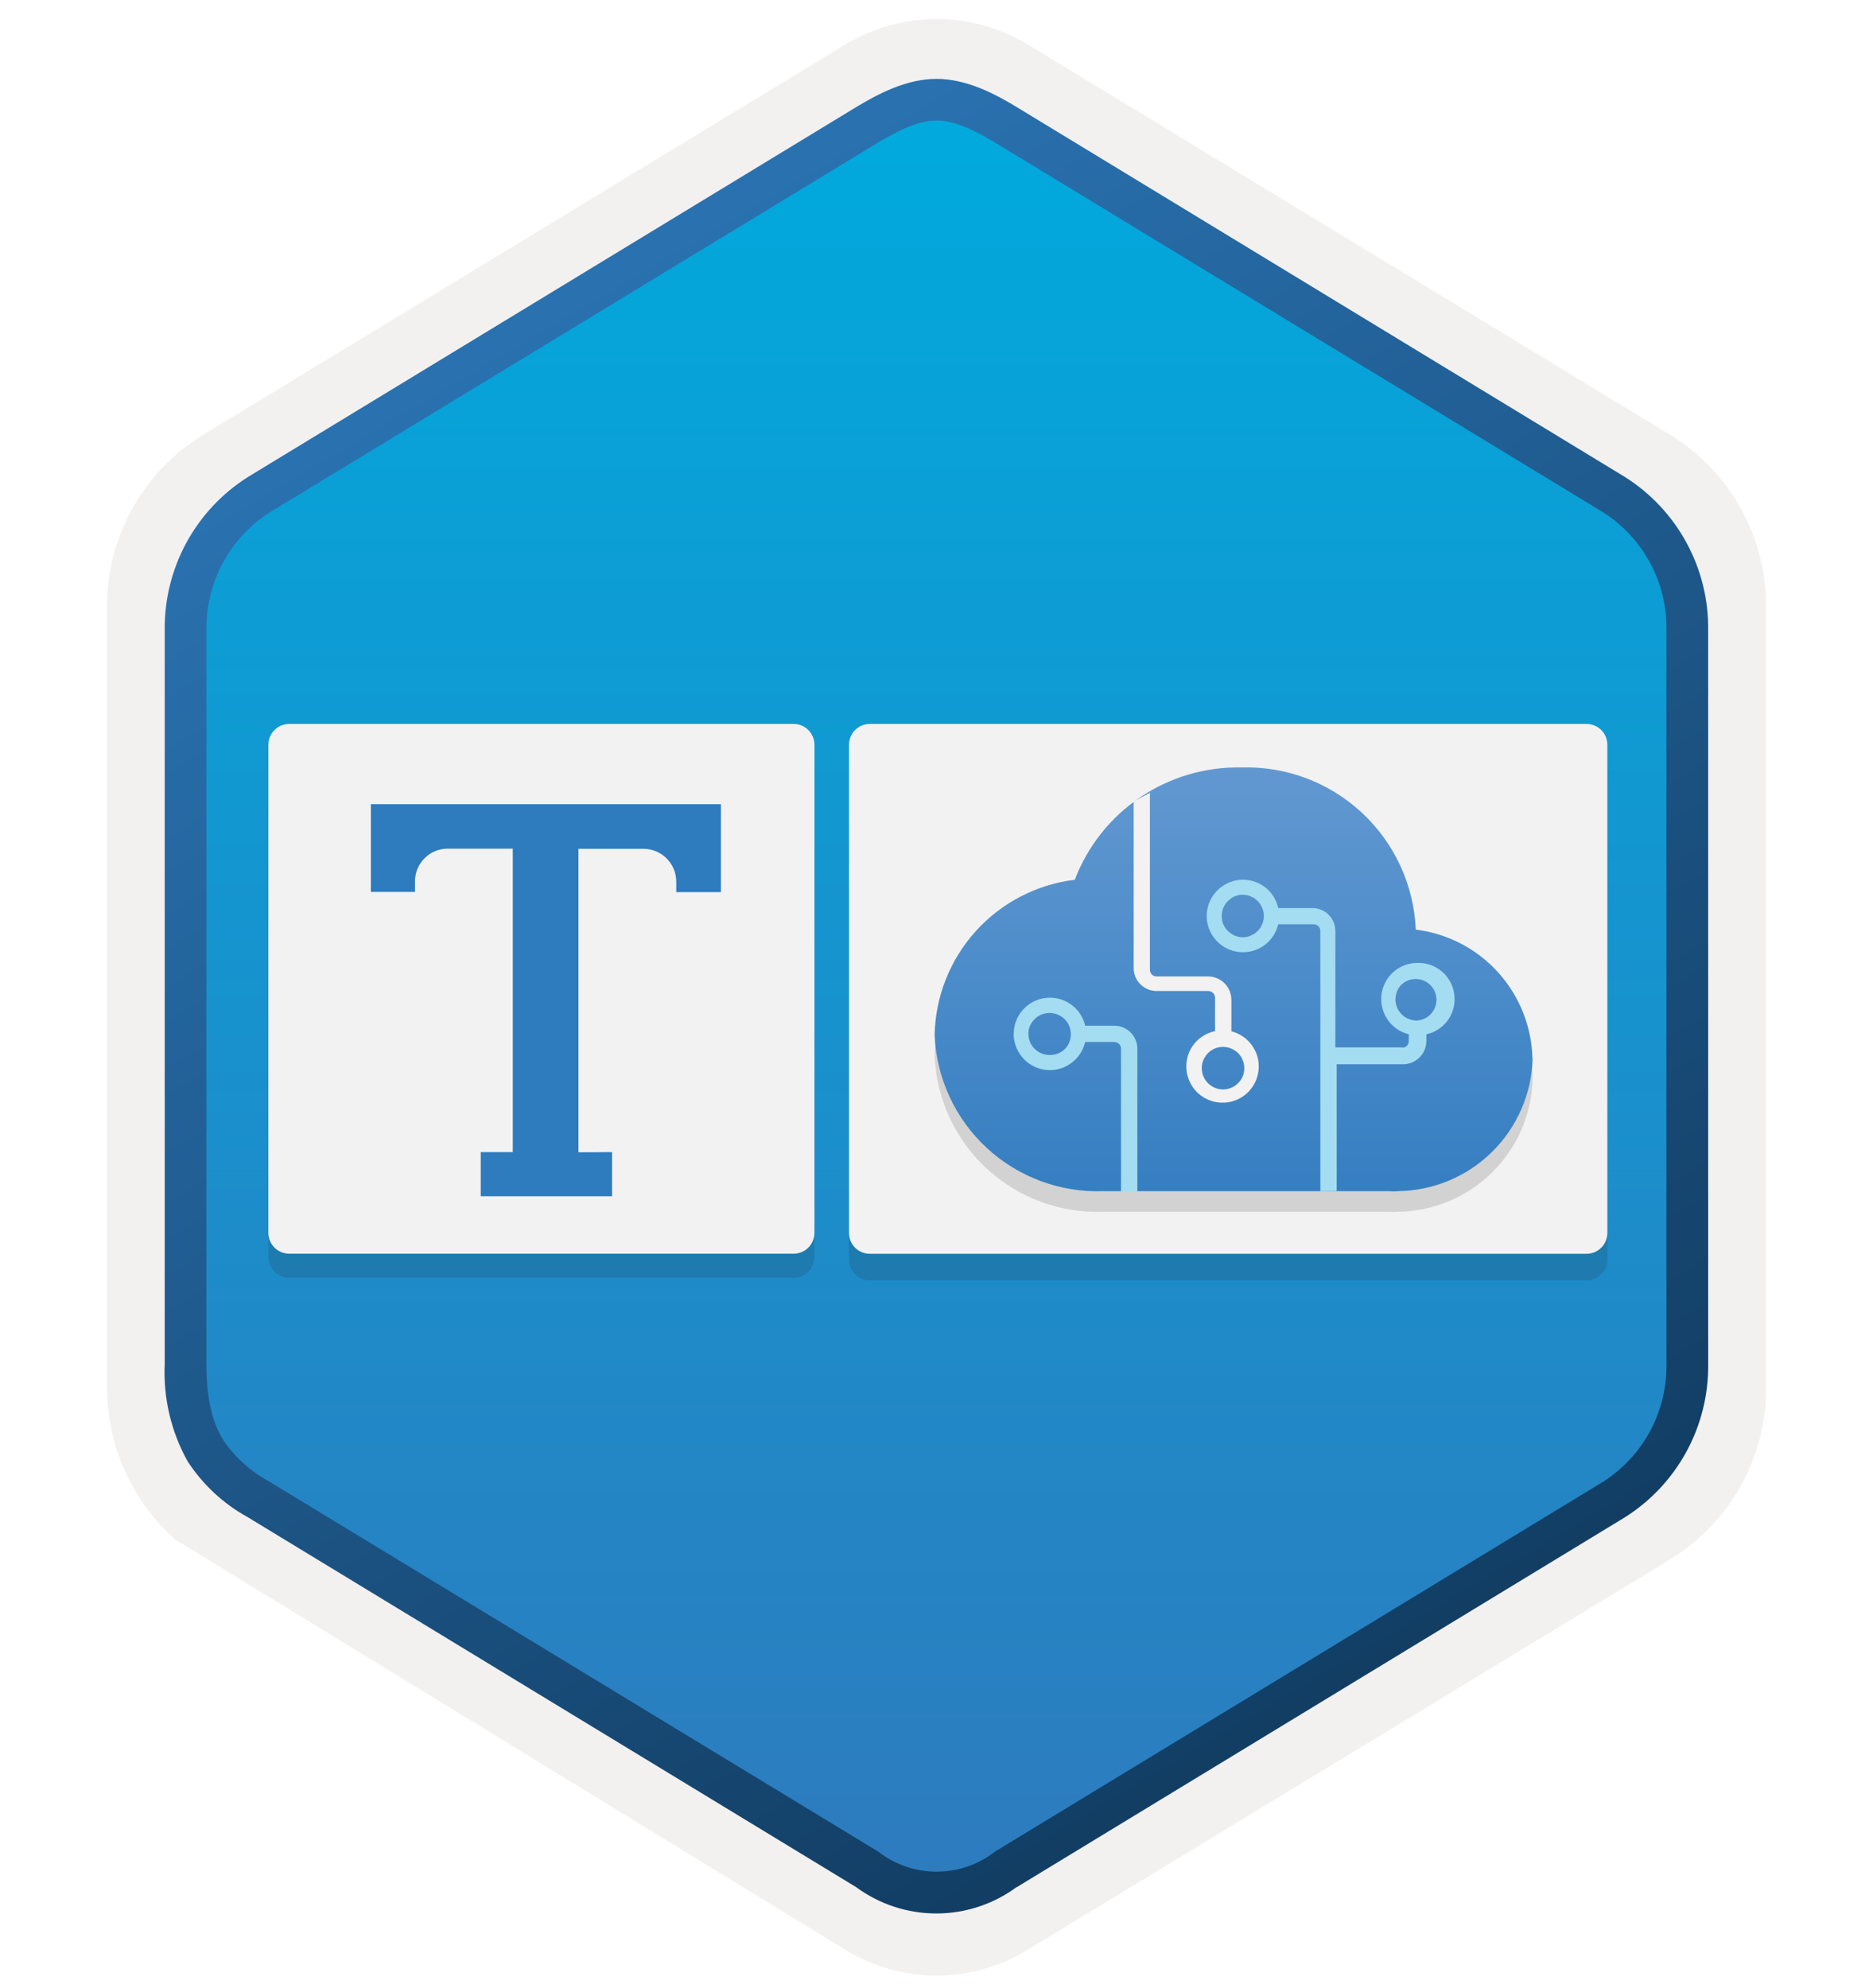 <svg width="180" height="191" viewBox="0 0 180 191" fill="none" xmlns="http://www.w3.org/2000/svg">
<path d="M90.001 189.829C93.082 189.824 96.103 188.969 98.731 187.359L160.731 149.699C163.518 147.939 165.808 145.496 167.383 142.6C168.958 139.705 169.767 136.455 169.731 133.159V58.449C169.764 55.154 168.955 51.904 167.38 49.01C165.804 46.115 163.516 43.671 160.731 41.909L98.731 4.249C96.096 2.664 93.08 1.826 90.005 1.826C86.931 1.826 83.915 2.664 81.28 4.249L19.28 41.929C16.494 43.689 14.204 46.133 12.629 49.028C11.054 51.923 10.245 55.173 10.28 58.469V133.169C10.262 135.952 10.836 138.707 11.966 141.25C13.095 143.793 14.754 146.067 16.831 147.919V147.919L81.24 187.349C83.877 188.964 86.908 189.822 90.001 189.829V189.829ZM90.65 8.829C92.6 8.829 95.081 10.039 96.791 11.089L157.59 48.229C161.34 50.509 163.461 57.109 163.461 61.859L162.831 133.159C162.831 137.909 159.63 142.159 155.88 144.459L95.481 180.839C92.051 182.929 89.26 182.929 85.82 180.839L24.59 144.369C20.84 142.089 17.82 137.889 17.82 133.159V59.519C17.852 57.153 18.461 54.831 19.594 52.754C20.727 50.677 22.349 48.907 24.32 47.599L84.9 11.039C86.591 9.999 88.701 8.779 90.65 8.779V8.829Z" fill="#F2F1F0"/>
<path fill-rule="evenodd" clip-rule="evenodd" d="M97.9 12.359C95.527 10.889 92.791 10.11 90 10.11C87.208 10.11 84.472 10.889 82.099 12.359L25.969 46.689C23.443 48.3 21.37 50.531 19.947 53.168C18.524 55.805 17.799 58.763 17.84 61.759V129.859C17.8 132.855 18.526 135.812 19.948 138.449C21.371 141.087 23.443 143.317 25.969 144.929L82.099 179.259C84.472 180.729 87.208 181.508 90 181.508C92.791 181.508 95.527 180.729 97.9 179.259L154.02 144.929C156.544 143.316 158.616 141.085 160.038 138.448C161.461 135.811 162.188 132.855 162.15 129.859V61.759C162.188 58.763 161.461 55.807 160.038 53.17C158.616 50.533 156.544 48.303 154.02 46.689L97.9 12.359Z" fill="url(#paint0_linear)"/>
<path fill-rule="evenodd" clip-rule="evenodd" d="M90 11.579C91.68 11.579 93.569 12.449 95.629 13.699L154.089 49.239C155.981 50.452 157.532 52.129 158.592 54.111C159.653 56.092 160.189 58.312 160.149 60.559V131.039C160.188 133.286 159.652 135.506 158.591 137.487C157.53 139.468 155.981 141.145 154.089 142.359L95.639 177.899C94.032 179.156 92.05 179.839 90.009 179.839C87.969 179.839 85.987 179.156 84.379 177.899L25.899 142.369C24.117 141.416 22.593 140.043 21.459 138.369C20.459 136.769 19.839 134.549 19.839 131.089V60.569C19.8 58.322 20.336 56.102 21.396 54.12C22.457 52.139 24.007 50.462 25.899 49.249L84.359 13.709C86.449 12.459 88.31 11.579 90 11.579ZM97.71 181.329L156.159 145.789C158.642 144.221 160.681 142.043 162.082 139.462C163.482 136.882 164.197 133.985 164.159 131.049V60.569C164.197 57.633 163.482 54.736 162.082 52.156C160.681 49.575 158.642 47.397 156.159 45.829L97.71 10.289C95.6 9.009 92.89 7.579 90 7.579C87.11 7.579 84.389 9.019 82.299 10.279L23.83 45.829C21.347 47.397 19.308 49.575 17.907 52.156C16.507 54.736 15.791 57.633 15.83 60.569V131.049C15.677 134.313 16.439 137.555 18.029 140.409C19.484 142.648 21.47 144.492 23.81 145.779L82.27 181.319C84.504 182.967 87.208 183.856 89.984 183.856C92.761 183.856 95.465 182.967 97.699 181.319L97.71 181.329Z" fill="url(#paint1_linear)"/>
<path opacity="0.15" d="M25.79 73.879V120.779C25.79 121.31 26 121.819 26.375 122.194C26.751 122.569 27.26 122.779 27.79 122.779H76.27C76.8 122.779 77.309 122.569 77.684 122.194C78.059 121.819 78.27 121.31 78.27 120.779V73.879C78.27 73.349 78.059 72.84 77.684 72.465C77.309 72.09 76.8 71.879 76.27 71.879H27.79C27.26 71.879 26.751 72.09 26.375 72.465C26 72.84 25.79 73.349 25.79 73.879Z" fill="#1F1D20"/>
<path opacity="0.15" d="M83.59 123.019H152.47C153 123.019 153.509 122.809 153.884 122.434C154.259 122.059 154.47 121.55 154.47 121.019V74.12C154.47 73.589 154.259 73.08 153.884 72.705C153.509 72.33 153 72.12 152.47 72.12H83.59C83.059 72.12 82.551 72.33 82.176 72.705C81.801 73.08 81.59 73.589 81.59 74.12V121.019C81.59 121.55 81.801 122.059 82.176 122.434C82.551 122.809 83.059 123.019 83.59 123.019Z" fill="#1F1D20"/>
<path d="M83.59 120.469H152.47C153 120.469 153.509 120.259 153.884 119.884C154.259 119.509 154.47 119 154.47 118.469V71.559C154.47 71.029 154.259 70.52 153.884 70.145C153.509 69.77 153 69.559 152.47 69.559H83.59C83.059 69.559 82.551 69.77 82.176 70.145C81.801 70.52 81.59 71.029 81.59 71.559V118.459C81.589 118.723 81.639 118.984 81.739 119.228C81.839 119.472 81.986 119.693 82.172 119.88C82.358 120.067 82.579 120.215 82.822 120.316C83.066 120.417 83.326 120.469 83.59 120.469Z" fill="#F2F2F2"/>
<path d="M25.79 71.559V118.459C25.79 118.99 26 119.499 26.375 119.874C26.751 120.249 27.26 120.459 27.79 120.459H76.27C76.8 120.459 77.309 120.249 77.684 119.874C78.059 119.499 78.27 118.99 78.27 118.459V71.559C78.27 71.029 78.059 70.52 77.684 70.145C77.309 69.77 76.8 69.559 76.27 69.559H27.79C27.26 69.559 26.751 69.77 26.375 70.145C26 70.52 25.79 71.029 25.79 71.559Z" fill="#F2F2F2"/>
<path d="M55.59 110.719V81.559H61.84C62.254 81.559 62.665 81.641 63.048 81.8C63.431 81.959 63.778 82.192 64.071 82.486C64.363 82.779 64.595 83.128 64.753 83.511C64.911 83.894 64.991 84.305 64.99 84.719V85.719H69.28V77.269H35.64V85.7H39.88V84.7C39.879 84.284 39.959 83.873 40.118 83.489C40.276 83.105 40.508 82.756 40.802 82.462C41.096 82.168 41.445 81.936 41.829 81.777C42.213 81.619 42.625 81.538 43.04 81.54H49.28V110.7H46.2V114.94H58.82V110.7L55.59 110.719Z" fill="url(#paint2_linear)"/>
<path opacity="0.15" d="M143.97 95.419C141.914 93.142 139.106 91.682 136.061 91.309C135.881 87.026 134.019 82.987 130.879 80.068C127.74 77.149 123.575 75.587 119.291 75.719C115.837 75.656 112.448 76.659 109.584 78.592C106.721 80.525 104.524 83.293 103.291 86.519C99.626 86.967 96.246 88.721 93.772 91.46C91.297 94.199 89.894 97.739 89.82 101.43C89.984 105.563 91.781 109.464 94.815 112.275C97.85 115.087 101.876 116.581 106.01 116.43H133.59C133.823 116.46 134.058 116.46 134.291 116.43C137.691 116.405 140.949 115.058 143.375 112.675C145.801 110.292 147.205 107.059 147.291 103.659C147.207 100.604 146.029 97.679 143.97 95.419Z" fill="#1E1C1F"/>
<path d="M147.271 101.709C147.2 98.643 146.029 95.704 143.971 93.429C141.913 91.154 139.105 89.696 136.061 89.32C135.878 85.038 134.015 81.001 130.876 78.085C127.737 75.168 123.574 73.607 119.291 73.74C115.837 73.671 112.446 74.671 109.583 76.602C106.719 78.534 104.522 81.302 103.291 84.529C99.625 84.977 96.243 86.733 93.769 89.474C91.294 92.215 89.892 95.757 89.82 99.45C89.99 103.582 91.787 107.479 94.821 110.289C97.854 113.1 101.877 114.596 106.01 114.45H133.59C133.823 114.48 134.058 114.48 134.291 114.45C137.693 114.425 140.952 113.077 143.378 110.692C145.804 108.306 147.208 105.071 147.291 101.67L147.271 101.709Z" fill="url(#paint3_linear)"/>
<path d="M107.1 98.559H104.29C104.147 97.938 103.835 97.368 103.39 96.912C102.944 96.455 102.382 96.13 101.764 95.972C101.147 95.813 100.497 95.827 99.887 96.013C99.277 96.198 98.73 96.548 98.305 97.023C97.88 97.499 97.593 98.082 97.477 98.709C97.361 99.336 97.419 99.983 97.646 100.579C97.873 101.175 98.258 101.697 98.762 102.089C99.265 102.481 99.867 102.726 100.5 102.8C101.349 102.899 102.205 102.678 102.9 102.18C103.6 101.687 104.095 100.953 104.29 100.12H107.1C107.269 100.122 107.43 100.19 107.55 100.31C107.608 100.369 107.654 100.439 107.685 100.516C107.716 100.594 107.731 100.676 107.73 100.76V114.49H109.3V100.76C109.3 100.176 109.068 99.616 108.655 99.204C108.243 98.791 107.683 98.559 107.1 98.559ZM100.87 101.37C100.466 101.368 100.071 101.248 99.735 101.024C99.399 100.8 99.137 100.482 98.98 100.11C98.831 99.735 98.79 99.326 98.86 98.93C98.949 98.55 99.143 98.204 99.42 97.93C99.705 97.641 100.071 97.445 100.47 97.37C100.866 97.289 101.278 97.331 101.65 97.49C102.025 97.639 102.346 97.899 102.571 98.234C102.796 98.57 102.914 98.966 102.91 99.37C102.913 99.639 102.861 99.907 102.758 100.156C102.655 100.405 102.503 100.631 102.31 100.82C102.118 101.002 101.892 101.144 101.645 101.239C101.398 101.333 101.134 101.378 100.87 101.37V101.37Z" fill="#A4DDF2"/>
<path d="M118.339 99.249V96.059C118.337 95.466 118.1 94.898 117.68 94.478C117.261 94.059 116.692 93.822 116.099 93.82H111.149C110.982 93.818 110.822 93.754 110.699 93.639C110.578 93.517 110.51 93.352 110.509 93.18V76.18L109.779 76.559L108.949 77.01V93.01C108.948 93.299 109.004 93.586 109.114 93.855C109.224 94.123 109.386 94.366 109.59 94.572C109.795 94.777 110.038 94.94 110.305 95.051C110.573 95.162 110.86 95.219 111.149 95.219H116.099C116.189 95.216 116.278 95.233 116.359 95.269C116.482 95.32 116.587 95.406 116.66 95.516C116.733 95.627 116.771 95.757 116.77 95.889V99.079C115.983 99.239 115.276 99.666 114.77 100.289C114.27 100.906 114.001 101.677 114.009 102.469C114.009 103.124 114.193 103.765 114.54 104.32C114.884 104.874 115.38 105.319 115.969 105.599C116.559 105.887 117.217 106.001 117.869 105.93C118.52 105.859 119.139 105.605 119.652 105.198C120.165 104.791 120.553 104.248 120.77 103.63C120.989 103.014 121.03 102.348 120.889 101.709C120.74 101.071 120.419 100.487 119.959 100.019C119.5 99.558 118.922 99.233 118.29 99.079L118.339 99.249ZM117.54 104.68C117.136 104.678 116.741 104.558 116.405 104.334C116.069 104.11 115.806 103.792 115.649 103.419C115.496 103.046 115.454 102.636 115.529 102.24C115.611 101.843 115.806 101.479 116.089 101.19C116.374 100.901 116.74 100.705 117.139 100.63C117.536 100.549 117.947 100.591 118.319 100.75C118.695 100.901 119.016 101.162 119.239 101.5C119.461 101.839 119.579 102.235 119.58 102.639C119.579 102.907 119.528 103.171 119.429 103.419C119.322 103.666 119.169 103.89 118.98 104.079C118.791 104.269 118.567 104.418 118.319 104.519C118.089 104.62 117.841 104.675 117.589 104.68H117.54Z" fill="#F2F2F2"/>
<path d="M136.19 92.519C135.341 92.526 134.525 92.843 133.893 93.409C133.262 93.976 132.859 94.754 132.761 95.596C132.663 96.439 132.876 97.288 133.36 97.985C133.844 98.682 134.565 99.178 135.389 99.379V100.019C135.388 100.108 135.372 100.196 135.34 100.28C135.299 100.359 135.249 100.433 135.19 100.5C135.127 100.561 135.052 100.608 134.97 100.639C134.887 100.658 134.802 100.658 134.72 100.639H128.33V89.45C128.329 89.161 128.27 88.876 128.159 88.609C128.05 88.342 127.889 88.099 127.685 87.894C127.481 87.69 127.237 87.529 126.97 87.419C126.703 87.309 126.418 87.251 126.13 87.249H122.84C122.721 86.705 122.472 86.197 122.115 85.77C121.758 85.342 121.303 85.007 120.788 84.793C120.274 84.579 119.715 84.492 119.16 84.54C118.605 84.588 118.069 84.77 117.599 85.07C117.185 85.328 116.83 85.672 116.558 86.077C116.285 86.483 116.101 86.941 116.018 87.423C115.935 87.904 115.955 88.398 116.075 88.871C116.196 89.344 116.416 89.787 116.72 90.169C117.125 90.684 117.668 91.073 118.284 91.292C118.901 91.512 119.568 91.553 120.207 91.411C120.846 91.269 121.432 90.95 121.898 90.49C122.364 90.029 122.69 89.447 122.84 88.809H126.25C126.422 88.81 126.587 88.879 126.71 88.999C126.768 89.059 126.814 89.129 126.845 89.207C126.875 89.284 126.891 89.366 126.889 89.45V114.45H128.46V102.26H134.84C135.433 102.257 136.001 102.02 136.421 101.601C136.84 101.181 137.077 100.613 137.08 100.019V99.379C137.85 99.21 138.538 98.783 139.032 98.168C139.525 97.553 139.792 96.788 139.79 95.999C139.791 95.533 139.699 95.07 139.52 94.639C139.333 94.209 139.065 93.818 138.73 93.49C138.393 93.168 137.995 92.916 137.56 92.749C137.124 92.58 136.657 92.501 136.19 92.519V92.519ZM119.45 90.059C119.046 90.059 118.652 89.937 118.32 89.71C117.98 89.49 117.715 89.173 117.56 88.799C117.41 88.425 117.371 88.015 117.45 87.62C117.525 87.221 117.721 86.855 118.01 86.57C118.281 86.289 118.629 86.095 119.01 86.01C119.406 85.929 119.818 85.971 120.19 86.129C120.567 86.277 120.889 86.54 121.11 86.879C121.34 87.215 121.462 87.613 121.46 88.019C121.456 88.287 121.402 88.552 121.3 88.799C121.198 89.047 121.049 89.271 120.86 89.46C120.668 89.65 120.44 89.799 120.19 89.9C119.956 90.002 119.704 90.057 119.45 90.059V90.059ZM136.19 98.059C135.783 98.066 135.383 97.951 135.042 97.73C134.7 97.51 134.432 97.193 134.27 96.82C134.111 96.447 134.069 96.036 134.15 95.639C134.218 95.24 134.41 94.873 134.7 94.59C134.935 94.374 135.219 94.218 135.527 94.134C135.835 94.05 136.159 94.042 136.471 94.109C136.783 94.176 137.075 94.317 137.321 94.52C137.568 94.723 137.762 94.982 137.888 95.275C138.014 95.569 138.068 95.888 138.045 96.206C138.023 96.525 137.924 96.833 137.758 97.106C137.592 97.379 137.362 97.607 137.09 97.773C136.817 97.939 136.508 98.037 136.19 98.059V98.059Z" fill="#A4DDF2"/>
<defs>
<linearGradient id="paint0_linear" x1="89.99" y1="10.109" x2="89.99" y2="181.509" gradientUnits="userSpaceOnUse">
<stop stop-color="#00AADD"/>
<stop offset="1" stop-color="#2E7BBE"/>
</linearGradient>
<linearGradient id="paint1_linear" x1="36.11" y1="4.899" x2="202.79" y2="287.229" gradientUnits="userSpaceOnUse">
<stop stop-color="#2E7BBE"/>
<stop offset="0.71" stop-color="#0A2D4B"/>
</linearGradient>
<linearGradient id="paint2_linear" x1="195465" y1="25299.6" x2="196886" y2="29024" gradientUnits="userSpaceOnUse">
<stop stop-color="#2E7BBE"/>
<stop offset="0.71" stop-color="#0A2D4B"/>
</linearGradient>
<linearGradient id="paint3_linear" x1="118.53" y1="126.46" x2="118.53" y2="64.45" gradientUnits="userSpaceOnUse">
<stop stop-color="#2C76BB"/>
<stop offset="0.16" stop-color="#337DC0"/>
<stop offset="0.53" stop-color="#4C8CCA"/>
<stop offset="0.82" stop-color="#6097D0"/>
<stop offset="1" stop-color="#699BD2"/>
</linearGradient>
</defs>
</svg>
